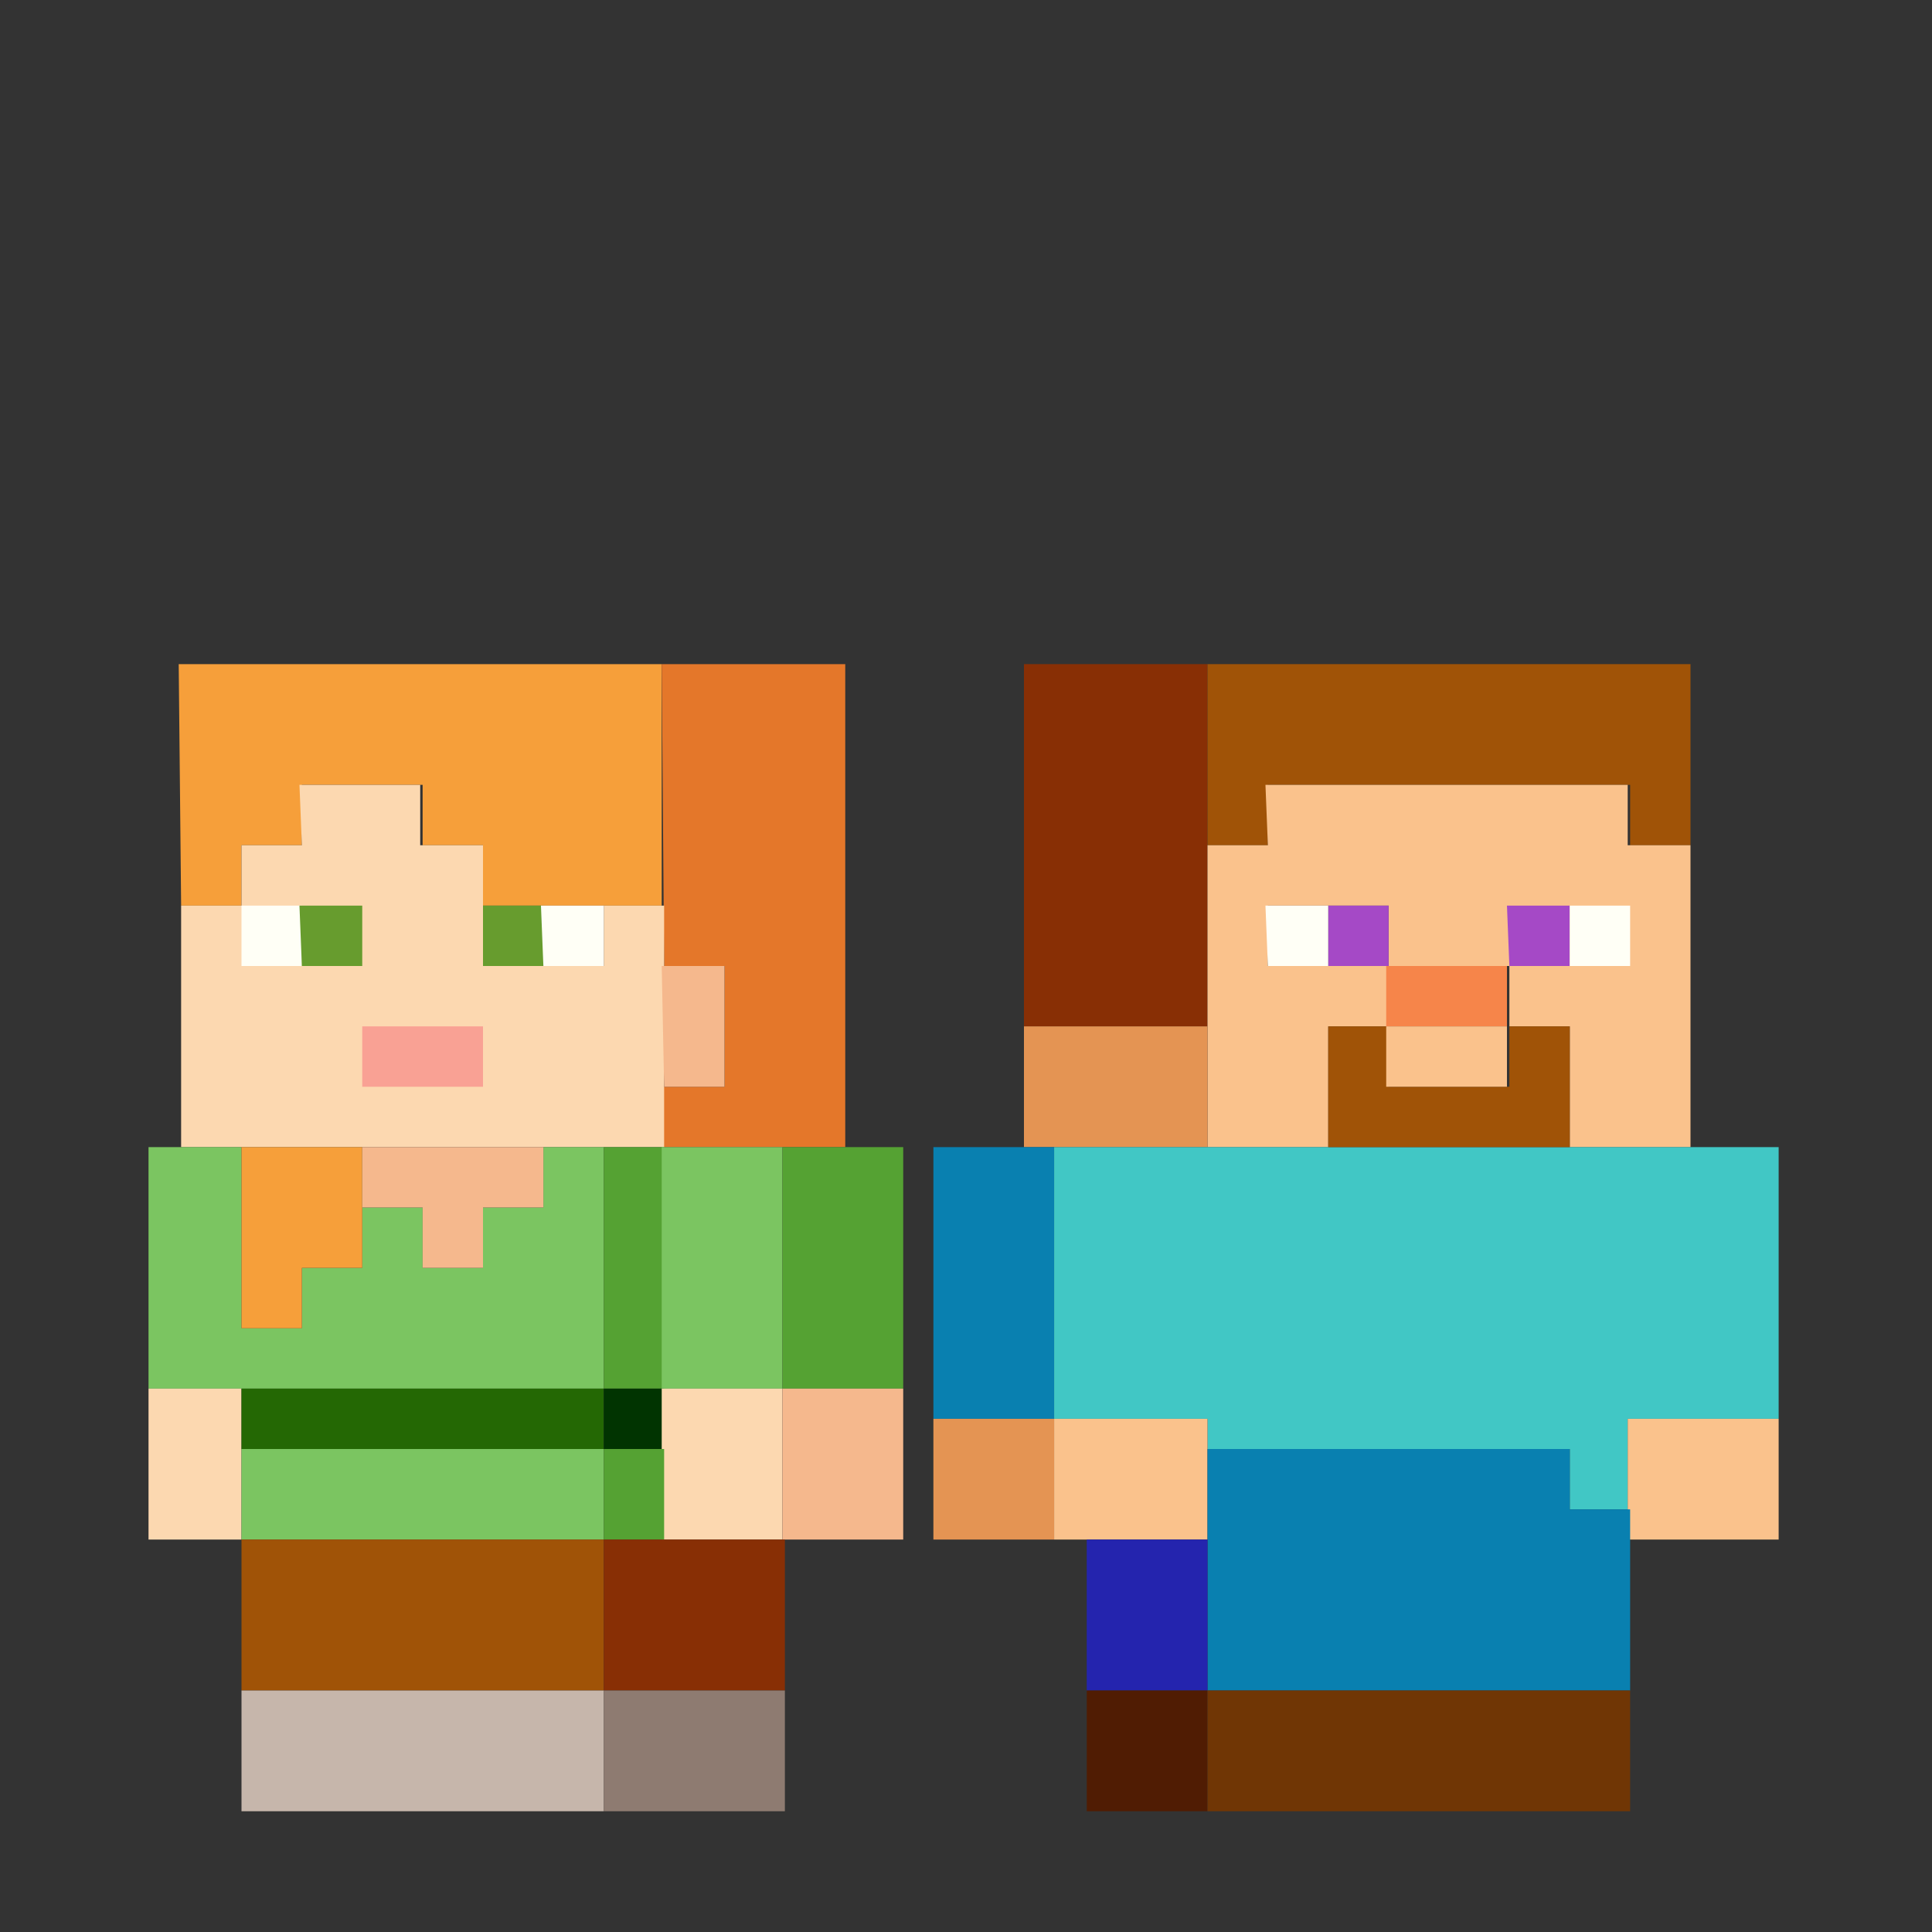 <svg xmlns="http://www.w3.org/2000/svg" width="16" height="16" viewBox="0 0 16 16">
  <rect x="0" y="0" width="16" height="16" fill="#333333" stroke="none"/>
  <title>color-two-players</title>
  <rect width="16" height="16" fill="none"/>
  <g>
    <g>
      <path d="M1.48,5.5h4v2H4V7h-.5V6.5h-1V7H2v.5h-.5Z" fill="#f69f3a"/>
      <path d="M5.48,5.5H7v4H5.48V9H6V8h-.5Z" fill="#e4772a"/>
      <path d="M2.48,6.5h1V7H4V8H5V7.5h.5v2h-4v-2H2V7h.5Z" fill="#fcd8b0"/>
      <path d="M2,7.5h.5V8H2Z" fill="#fffff6"/>
      <path d="M2.48,7.5H3V8h-.5Z" fill="#679c2e"/>
      <path d="M4,7.5h.5V8H4Z" fill="#679c2e"/>
      <path d="M4.48,7.5H5V8h-.5Z" fill="#fffff6"/>
      <path d="M5.48,8H6V9h-.5Z" fill="#f5b88d"/>
      <path d="M3,8.5H4V9H3Z" fill="#f9a194"/>
      <path d="M1.23,9.5H2V11h.5v-.5H3V10h.5v.5H4V10h.5V9.5H5v2H1.23Z" fill="#7bc561"/>
      <path d="M2,9.5H3v1h-.5V11H2Z" fill="#f69f3a"/>
      <path d="M3,9.5h1.5V10H4v.5h-.5V10H3Z" fill="#f5b88d"/>
      <path d="M5,9.5h.5v2H5Z" fill="#55a233"/>
      <path d="M5.48,9.5h1v2h-1Z" fill="#7bc561"/>
      <path d="M6.48,9.5h1v2h-1Z" fill="#55a233"/>
      <path d="M1.23,11.5H2v1.25H1.23Z" fill="#fcd8b0"/>
      <path d="M2,11.5H5V12H2Z" fill="#246804"/>
      <path d="M5,11.5h.5V12H5Z" fill="#013401"/>
      <path d="M5.48,11.5h1v1.25h-1Z" fill="#fcd8b0"/>
      <path d="M6.48,11.5h1v1.25h-1Z" fill="#f5b88d"/>
      <path d="M2,12H5v.75H2Z" fill="#7bc561"/>
      <path d="M5,12h.5v.75H5Z" fill="#55a233"/>
      <path d="M2,12.75H5V14H2Z" fill="#a05307"/>
      <path d="M5,12.75h1.5V14H5Z" fill="#882f05"/>
      <path d="M2,14H5v1H2Z" fill="#c6b6ab"/>
      <path d="M5,14h1.5v1H5Z" fill="#8e7b71"/>
    </g>
    <g>
      <path d="M8.48,5.5H10v3H8.48Z" fill="#882f05"/>
      <path d="M10,5.5h4V7h-.5V6.5h-3V7H10Z" fill="#a05307"/>
      <path d="M10.48,6.5h3V7H14V9.5H13v-1h-.5V8h-1V7.5h-1V8h1v.5H11v1H10V7h.5Z" fill="#fac28c"/>
      <path d="M11,7.5h.5V8H11Z" fill="#a549c6"/>
      <path d="M8.48,8.5H10v1H8.48Z" fill="#e49453"/>
      <path d="M7.73,9.5h1v2.25h-1Z" fill="#0980b0"/>
      <path d="M8.73,9.5h6v2.25H13.48v.75H13V12H10v-.25H8.73Z" fill="#41c7c5"/>
      <path d="M7.73,11.75h1v1h-1Z" fill="#e49453"/>
      <path d="M8.73,11.75H10v1H8.73Z" fill="#fac28c"/>
      <path d="M13.48,11.75h1.25v1H13.48Z" fill="#fac28c"/>
      <path d="M10,12h3v.5h.5V14H10Z" fill="#0980b0"/>
      <path d="M9,12.75h1V14H9Z" fill="#2424ae"/>
      <path d="M9,14h1v1H9Z" fill="#501c03"/>
      <path d="M10,14h3.5v1H10Z" fill="#703605"/>
      <path d="M10.48,7.5H11V8h-.5Z" fill="#fffff6"/>
      <path d="M12.48,7.5H13V8h-.5Z" fill="#a549c6"/>
      <path d="M13,7.5h.5V8H13Z" fill="#fffff6"/>
      <path d="M11.48,8h1v.5h-1Z" fill="#f6854a"/>
      <path d="M11,8.5h.5V9h1V8.5H13v1H11Z" fill="#a05307"/>
      <path d="M11.48,8.5h1V9h-1Z" fill="#fac28c"/>
    </g>
  </g>
</svg>
